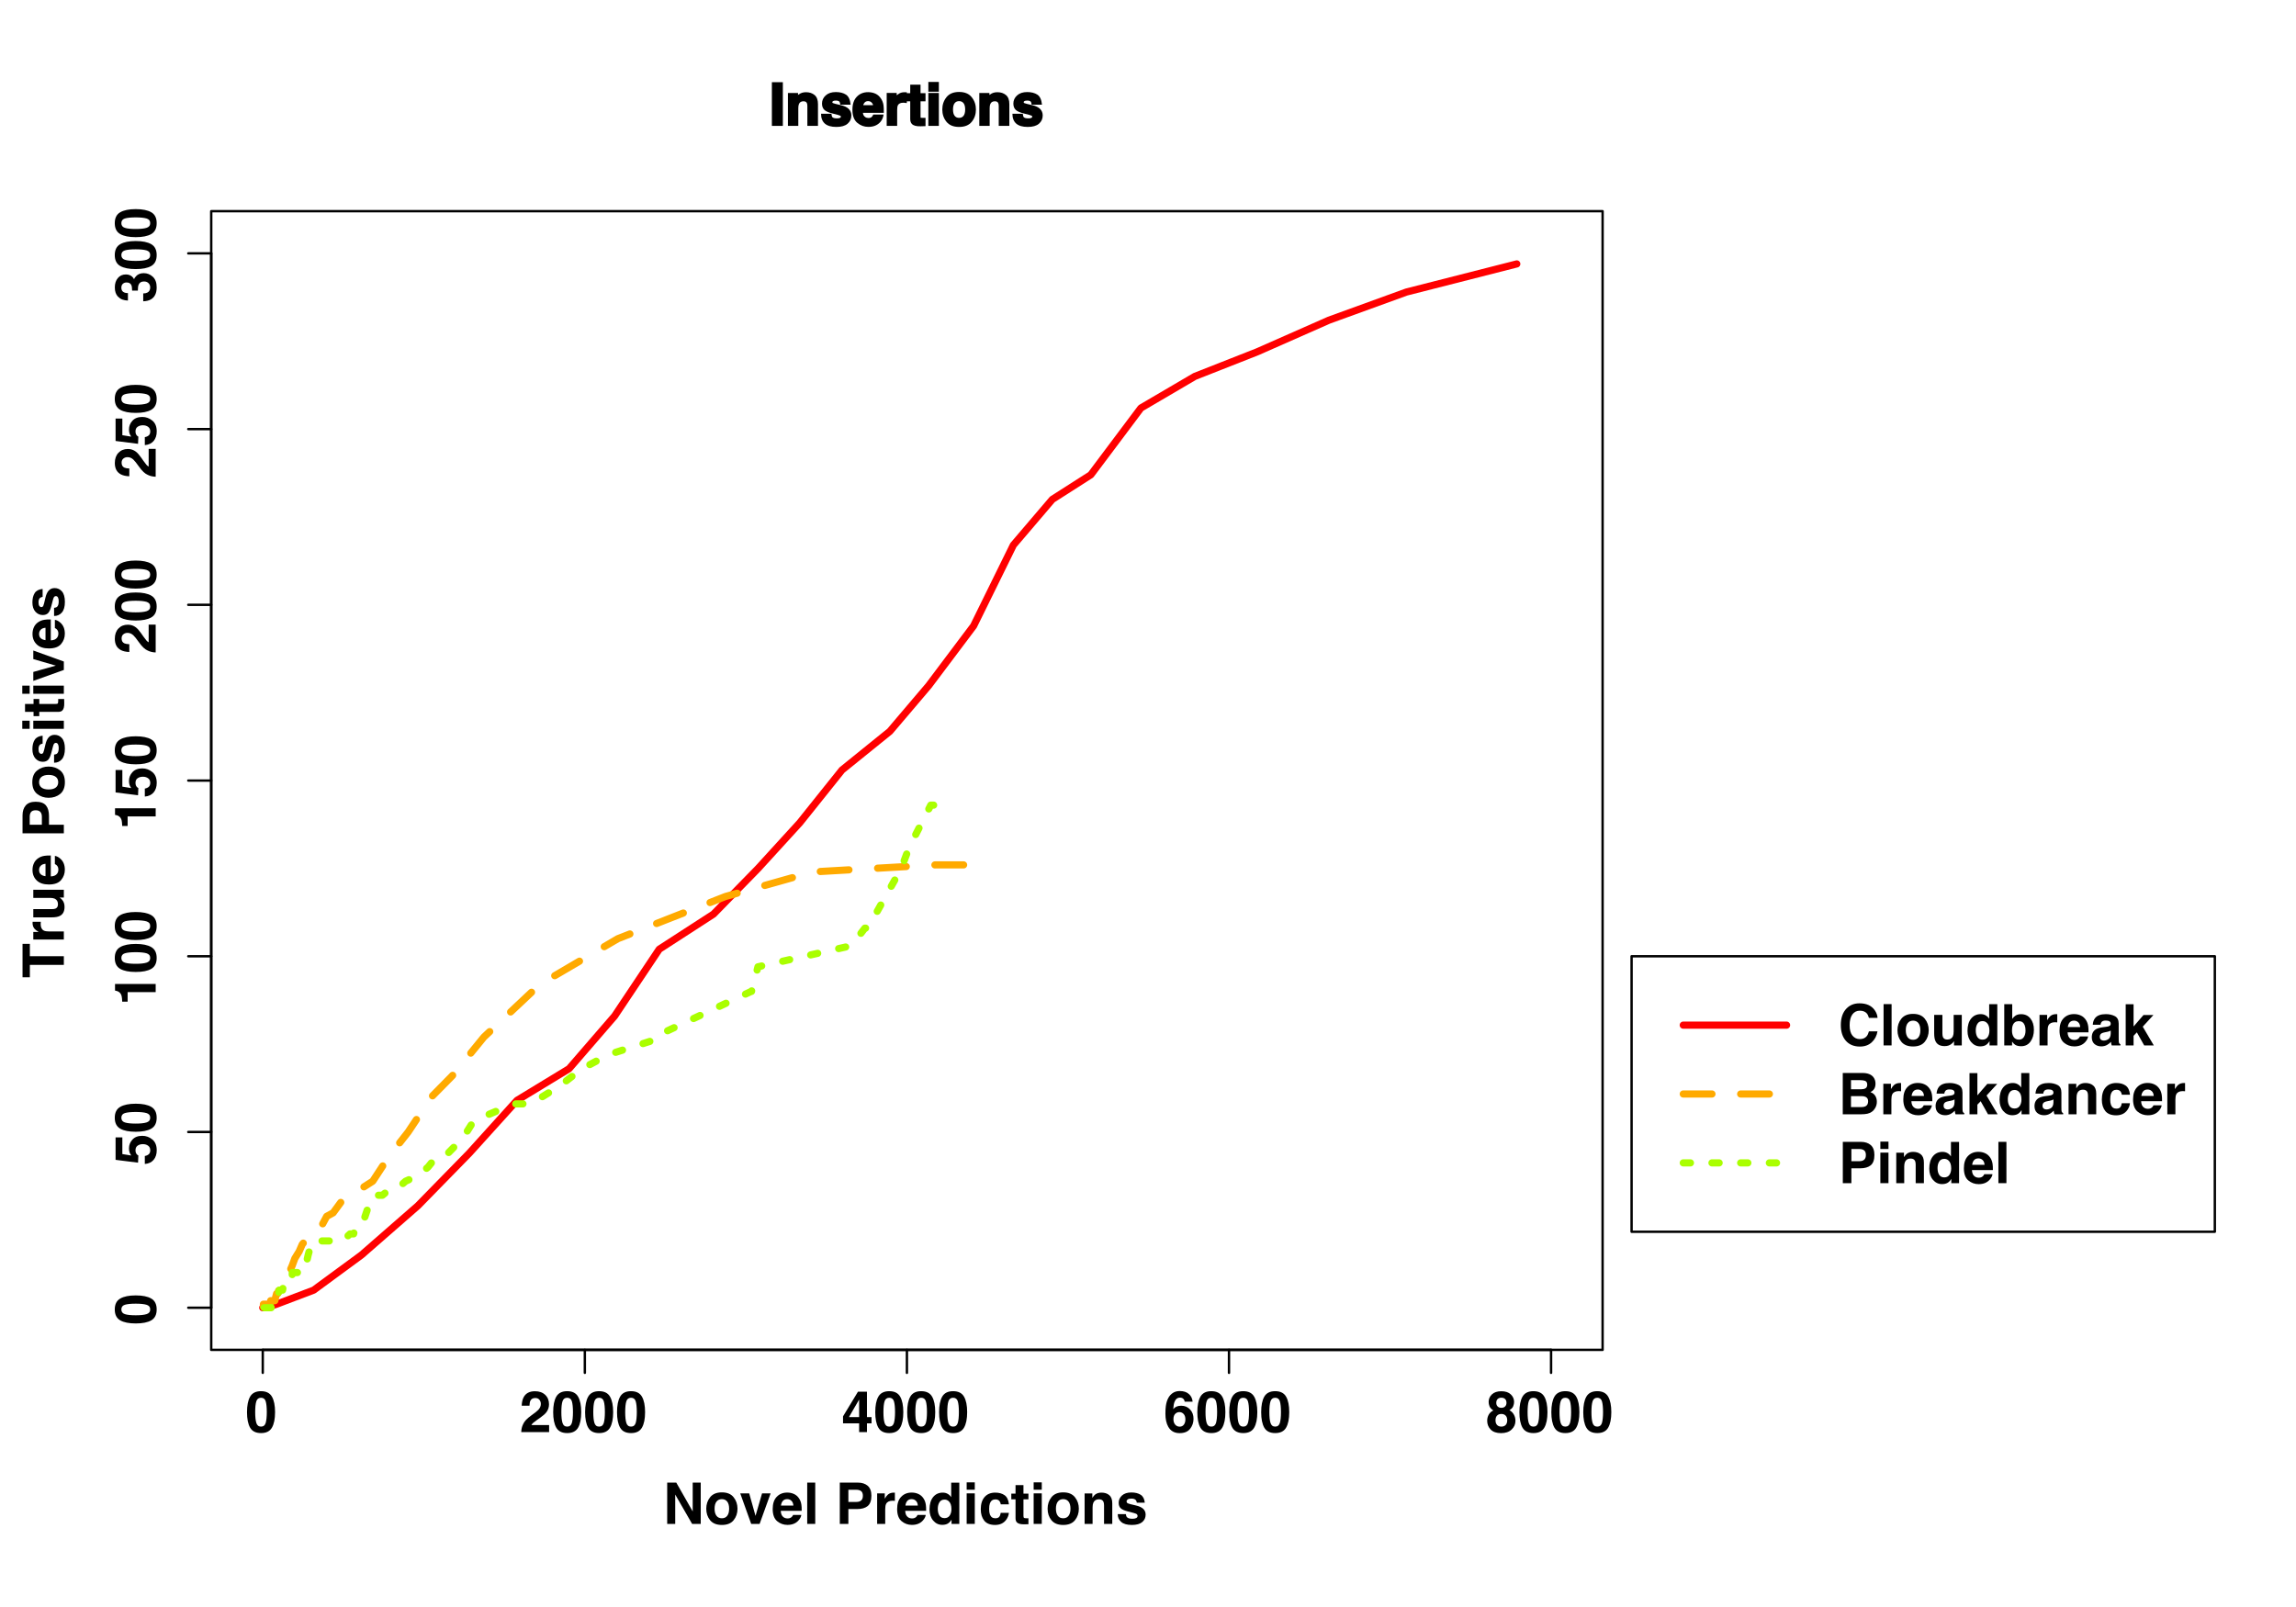 <?xml version="1.0" encoding="UTF-8"?>
<svg xmlns="http://www.w3.org/2000/svg" xmlns:xlink="http://www.w3.org/1999/xlink" width="720pt" height="504pt" viewBox="0 0 720 504" version="1.1">
<defs>
<g>
<symbol overflow="visible" id="glyph0-0">
<path style="stroke:none;" d="M 1.359 0 L 1.359 -12.953 L 11.781 -12.953 L 11.781 0 Z M 10.172 -1.625 L 10.172 -11.344 L 2.969 -11.344 L 2.969 -1.625 Z "/>
</symbol>
<symbol overflow="visible" id="glyph0-1">
<path style="stroke:none;" d="M 3.125 -6.25 C 3.125 -4.781 3.242 -3.656 3.484 -2.875 C 3.723 -2.102 4.211 -1.719 4.953 -1.719 C 5.703 -1.719 6.191 -2.102 6.422 -2.875 C 6.648 -3.656 6.766 -4.781 6.766 -6.25 C 6.766 -7.781 6.648 -8.914 6.422 -9.656 C 6.191 -10.395 5.703 -10.766 4.953 -10.766 C 4.211 -10.766 3.723 -10.395 3.484 -9.656 C 3.242 -8.914 3.125 -7.781 3.125 -6.25 Z M 4.953 -12.828 C 6.578 -12.828 7.719 -12.254 8.375 -11.109 C 9.031 -9.973 9.359 -8.352 9.359 -6.25 C 9.359 -4.145 9.031 -2.523 8.375 -1.391 C 7.719 -0.254 6.578 0.312 4.953 0.312 C 3.328 0.312 2.188 -0.254 1.531 -1.391 C 0.883 -2.523 0.562 -4.145 0.562 -6.25 C 0.562 -8.352 0.883 -9.973 1.531 -11.109 C 2.188 -12.254 3.328 -12.828 4.953 -12.828 Z "/>
</symbol>
<symbol overflow="visible" id="glyph0-2">
<path style="stroke:none;" d="M 0.562 0 C 0.582 -0.914 0.781 -1.75 1.156 -2.5 C 1.508 -3.352 2.352 -4.254 3.688 -5.203 C 4.844 -6.023 5.586 -6.617 5.922 -6.984 C 6.441 -7.535 6.703 -8.145 6.703 -8.812 C 6.703 -9.344 6.551 -9.785 6.25 -10.141 C 5.957 -10.504 5.531 -10.688 4.969 -10.688 C 4.207 -10.688 3.691 -10.398 3.422 -9.828 C 3.266 -9.504 3.172 -8.984 3.141 -8.266 L 0.703 -8.266 C 0.742 -9.348 0.941 -10.227 1.297 -10.906 C 1.961 -12.176 3.148 -12.812 4.859 -12.812 C 6.203 -12.812 7.27 -12.438 8.062 -11.688 C 8.863 -10.938 9.266 -9.945 9.266 -8.719 C 9.266 -7.77 8.984 -6.93 8.422 -6.203 C 8.047 -5.711 7.438 -5.172 6.594 -4.578 L 5.594 -3.875 C 4.969 -3.426 4.539 -3.102 4.312 -2.906 C 4.082 -2.707 3.891 -2.473 3.734 -2.203 L 9.297 -2.203 L 9.297 0 Z "/>
</symbol>
<symbol overflow="visible" id="glyph0-3">
<path style="stroke:none;" d="M 9.406 -2.75 L 7.969 -2.75 L 7.969 0 L 5.516 0 L 5.516 -2.75 L 0.469 -2.75 L 0.469 -4.938 L 5.156 -12.672 L 7.969 -12.672 L 7.969 -4.703 L 9.406 -4.703 Z M 5.516 -4.703 L 5.516 -10.203 L 2.328 -4.703 Z "/>
</symbol>
<symbol overflow="visible" id="glyph0-4">
<path style="stroke:none;" d="M 3.078 -4.031 C 3.078 -3.344 3.258 -2.781 3.625 -2.344 C 4 -1.914 4.469 -1.703 5.031 -1.703 C 5.594 -1.703 6.031 -1.91 6.344 -2.328 C 6.664 -2.754 6.828 -3.301 6.828 -3.969 C 6.828 -4.707 6.645 -5.273 6.281 -5.672 C 5.914 -6.066 5.473 -6.266 4.953 -6.266 C 4.523 -6.266 4.145 -6.133 3.812 -5.875 C 3.32 -5.5 3.078 -4.883 3.078 -4.031 Z M 6.594 -9.531 C 6.594 -9.738 6.516 -9.969 6.359 -10.219 C 6.086 -10.613 5.68 -10.812 5.141 -10.812 C 4.328 -10.812 3.75 -10.352 3.406 -9.438 C 3.219 -8.938 3.086 -8.191 3.016 -7.203 C 3.328 -7.578 3.688 -7.848 4.094 -8.016 C 4.508 -8.18 4.977 -8.266 5.5 -8.266 C 6.633 -8.266 7.562 -7.879 8.281 -7.109 C 9.008 -6.348 9.375 -5.367 9.375 -4.172 C 9.375 -2.984 9.02 -1.938 8.312 -1.031 C 7.602 -0.125 6.5 0.328 5 0.328 C 3.395 0.328 2.211 -0.336 1.453 -1.672 C 0.859 -2.723 0.562 -4.078 0.562 -5.734 C 0.562 -6.711 0.602 -7.504 0.688 -8.109 C 0.832 -9.191 1.113 -10.094 1.531 -10.812 C 1.895 -11.438 2.367 -11.938 2.953 -12.312 C 3.547 -12.688 4.254 -12.875 5.078 -12.875 C 6.266 -12.875 7.207 -12.566 7.906 -11.953 C 8.613 -11.348 9.008 -10.539 9.094 -9.531 Z "/>
</symbol>
<symbol overflow="visible" id="glyph0-5">
<path style="stroke:none;" d="M 3.078 -3.703 C 3.078 -3.078 3.238 -2.586 3.562 -2.234 C 3.883 -1.891 4.332 -1.719 4.906 -1.719 C 5.488 -1.719 5.941 -1.891 6.266 -2.234 C 6.586 -2.586 6.75 -3.078 6.75 -3.703 C 6.75 -4.348 6.582 -4.836 6.25 -5.172 C 5.914 -5.516 5.469 -5.688 4.906 -5.688 C 4.344 -5.688 3.895 -5.516 3.562 -5.172 C 3.238 -4.836 3.078 -4.348 3.078 -3.703 Z M 0.469 -3.531 C 0.469 -4.25 0.629 -4.895 0.953 -5.469 C 1.285 -6.051 1.766 -6.488 2.391 -6.781 C 1.773 -7.195 1.375 -7.641 1.188 -8.109 C 1.008 -8.586 0.922 -9.035 0.922 -9.453 C 0.922 -10.379 1.266 -11.172 1.953 -11.828 C 2.648 -12.484 3.633 -12.812 4.906 -12.812 C 6.188 -12.812 7.172 -12.484 7.859 -11.828 C 8.555 -11.172 8.906 -10.379 8.906 -9.453 C 8.906 -9.035 8.812 -8.586 8.625 -8.109 C 8.445 -7.641 8.051 -7.227 7.438 -6.875 C 8.062 -6.52 8.531 -6.051 8.844 -5.469 C 9.164 -4.895 9.328 -4.25 9.328 -3.531 C 9.328 -2.457 8.926 -1.547 8.125 -0.797 C 7.332 -0.047 6.227 0.328 4.812 0.328 C 3.383 0.328 2.301 -0.047 1.562 -0.797 C 0.832 -1.547 0.469 -2.457 0.469 -3.531 Z M 3.312 -9.172 C 3.312 -8.711 3.453 -8.336 3.734 -8.047 C 4.016 -7.754 4.406 -7.609 4.906 -7.609 C 5.414 -7.609 5.812 -7.754 6.094 -8.047 C 6.375 -8.336 6.516 -8.711 6.516 -9.172 C 6.516 -9.68 6.375 -10.078 6.094 -10.359 C 5.812 -10.641 5.414 -10.781 4.906 -10.781 C 4.406 -10.781 4.016 -10.641 3.734 -10.359 C 3.453 -10.078 3.312 -9.68 3.312 -9.172 Z "/>
</symbol>
<symbol overflow="visible" id="glyph0-6">
<path style="stroke:none;" d="M 1.328 -12.953 L 4.172 -12.953 L 9.328 -3.906 L 9.328 -12.953 L 11.844 -12.953 L 11.844 0 L 9.141 0 L 3.844 -9.203 L 3.844 0 L 1.328 0 Z M 6.688 -12.984 Z "/>
</symbol>
<symbol overflow="visible" id="glyph0-7">
<path style="stroke:none;" d="M 5.469 -1.766 C 6.195 -1.766 6.758 -2.023 7.156 -2.547 C 7.551 -3.066 7.75 -3.805 7.75 -4.766 C 7.75 -5.734 7.551 -6.473 7.156 -6.984 C 6.758 -7.504 6.195 -7.766 5.469 -7.766 C 4.738 -7.766 4.176 -7.504 3.781 -6.984 C 3.383 -6.473 3.188 -5.734 3.188 -4.766 C 3.188 -3.805 3.383 -3.066 3.781 -2.547 C 4.176 -2.023 4.738 -1.766 5.469 -1.766 Z M 10.375 -4.766 C 10.375 -3.359 9.969 -2.156 9.156 -1.156 C 8.352 -0.164 7.125 0.328 5.469 0.328 C 3.82 0.328 2.594 -0.164 1.781 -1.156 C 0.977 -2.156 0.578 -3.359 0.578 -4.766 C 0.578 -6.148 0.977 -7.348 1.781 -8.359 C 2.594 -9.379 3.82 -9.891 5.469 -9.891 C 7.125 -9.891 8.352 -9.379 9.156 -8.359 C 9.969 -7.348 10.375 -6.148 10.375 -4.766 Z M 5.469 -9.828 Z "/>
</symbol>
<symbol overflow="visible" id="glyph0-8">
<path style="stroke:none;" d="M 7.078 -9.578 L 9.766 -9.578 L 6.312 0 L 3.672 0 L 0.234 -9.578 L 3.047 -9.578 L 5.031 -2.516 Z "/>
</symbol>
<symbol overflow="visible" id="glyph0-9">
<path style="stroke:none;" d="M 4.953 -7.766 C 4.367 -7.766 3.914 -7.582 3.594 -7.219 C 3.281 -6.863 3.082 -6.375 3 -5.75 L 6.891 -5.75 C 6.848 -6.406 6.645 -6.906 6.281 -7.25 C 5.926 -7.594 5.484 -7.766 4.953 -7.766 Z M 4.953 -9.828 C 5.742 -9.828 6.457 -9.676 7.094 -9.375 C 7.738 -9.082 8.27 -8.613 8.688 -7.969 C 9.062 -7.406 9.301 -6.75 9.406 -6 C 9.477 -5.551 9.508 -4.914 9.5 -4.094 L 2.938 -4.094 C 2.969 -3.133 3.27 -2.461 3.844 -2.078 C 4.188 -1.836 4.602 -1.719 5.094 -1.719 C 5.602 -1.719 6.02 -1.863 6.344 -2.156 C 6.52 -2.312 6.676 -2.531 6.812 -2.812 L 9.375 -2.812 C 9.301 -2.238 9.004 -1.66 8.484 -1.078 C 7.66 -0.148 6.508 0.312 5.031 0.312 C 3.812 0.312 2.734 -0.078 1.797 -0.859 C 0.867 -1.648 0.406 -2.926 0.406 -4.688 C 0.406 -6.352 0.828 -7.625 1.672 -8.5 C 2.516 -9.383 3.609 -9.828 4.953 -9.828 Z M 5.125 -9.828 Z "/>
</symbol>
<symbol overflow="visible" id="glyph0-10">
<path style="stroke:none;" d="M 3.734 0 L 1.219 0 L 1.219 -12.953 L 3.734 -12.953 Z "/>
</symbol>
<symbol overflow="visible" id="glyph0-11">
<path style="stroke:none;" d=""/>
</symbol>
<symbol overflow="visible" id="glyph0-12">
<path style="stroke:none;" d="M 8.672 -8.828 C 8.672 -9.504 8.492 -9.984 8.141 -10.266 C 7.785 -10.555 7.285 -10.703 6.641 -10.703 L 4.125 -10.703 L 4.125 -6.891 L 6.641 -6.891 C 7.285 -6.891 7.785 -7.047 8.141 -7.359 C 8.492 -7.672 8.672 -8.16 8.672 -8.828 Z M 11.344 -8.844 C 11.344 -7.32 10.957 -6.242 10.188 -5.609 C 9.414 -4.973 8.312 -4.656 6.875 -4.656 L 4.125 -4.656 L 4.125 0 L 1.438 0 L 1.438 -12.953 L 7.078 -12.953 C 8.379 -12.953 9.414 -12.617 10.188 -11.953 C 10.957 -11.285 11.344 -10.25 11.344 -8.844 Z "/>
</symbol>
<symbol overflow="visible" id="glyph0-13">
<path style="stroke:none;" d="M 6.375 -9.812 C 6.414 -9.812 6.453 -9.805 6.484 -9.797 C 6.523 -9.797 6.598 -9.797 6.703 -9.797 L 6.703 -7.219 C 6.547 -7.238 6.406 -7.25 6.281 -7.25 C 6.156 -7.258 6.055 -7.266 5.984 -7.266 C 4.973 -7.266 4.297 -6.938 3.953 -6.281 C 3.766 -5.914 3.672 -5.348 3.672 -4.578 L 3.672 0 L 1.141 0 L 1.141 -9.578 L 3.531 -9.578 L 3.531 -7.906 C 3.914 -8.551 4.254 -8.988 4.547 -9.219 C 5.016 -9.613 5.625 -9.812 6.375 -9.812 Z "/>
</symbol>
<symbol overflow="visible" id="glyph0-14">
<path style="stroke:none;" d="M 4.703 -9.812 C 5.285 -9.812 5.801 -9.68 6.25 -9.422 C 6.695 -9.172 7.062 -8.82 7.344 -8.375 L 7.344 -12.938 L 9.891 -12.938 L 9.891 0 L 7.453 0 L 7.453 -1.328 C 7.098 -0.754 6.691 -0.336 6.234 -0.078 C 5.773 0.172 5.207 0.297 4.531 0.297 C 3.406 0.297 2.457 -0.156 1.688 -1.062 C 0.926 -1.969 0.547 -3.129 0.547 -4.547 C 0.547 -6.18 0.922 -7.469 1.672 -8.406 C 2.43 -9.344 3.441 -9.812 4.703 -9.812 Z M 5.25 -1.812 C 5.957 -1.812 6.492 -2.07 6.859 -2.594 C 7.234 -3.125 7.422 -3.812 7.422 -4.656 C 7.422 -5.82 7.125 -6.656 6.531 -7.156 C 6.164 -7.469 5.742 -7.625 5.266 -7.625 C 4.535 -7.625 4 -7.344 3.656 -6.781 C 3.312 -6.227 3.141 -5.547 3.141 -4.734 C 3.141 -3.848 3.312 -3.141 3.656 -2.609 C 4.008 -2.078 4.539 -1.812 5.25 -1.812 Z "/>
</symbol>
<symbol overflow="visible" id="glyph0-15">
<path style="stroke:none;" d="M 3.75 -10.719 L 1.203 -10.719 L 1.203 -13.031 L 3.75 -13.031 Z M 1.203 -9.578 L 3.75 -9.578 L 3.75 0 L 1.203 0 Z "/>
</symbol>
<symbol overflow="visible" id="glyph0-16">
<path style="stroke:none;" d="M 6.891 -6.141 C 6.848 -6.504 6.727 -6.828 6.531 -7.109 C 6.25 -7.492 5.812 -7.688 5.219 -7.688 C 4.375 -7.688 3.797 -7.27 3.484 -6.438 C 3.328 -5.988 3.25 -5.395 3.25 -4.656 C 3.25 -3.957 3.328 -3.395 3.484 -2.969 C 3.785 -2.164 4.348 -1.766 5.172 -1.766 C 5.766 -1.766 6.18 -1.922 6.422 -2.234 C 6.672 -2.555 6.82 -2.969 6.875 -3.469 L 9.438 -3.469 C 9.375 -2.707 9.098 -1.988 8.609 -1.312 C 7.816 -0.219 6.648 0.328 5.109 0.328 C 3.566 0.328 2.43 -0.125 1.703 -1.031 C 0.984 -1.945 0.625 -3.133 0.625 -4.594 C 0.625 -6.238 1.023 -7.52 1.828 -8.438 C 2.629 -9.352 3.738 -9.812 5.156 -9.812 C 6.352 -9.812 7.332 -9.539 8.094 -9 C 8.863 -8.457 9.316 -7.504 9.453 -6.141 Z M 5.188 -9.828 Z "/>
</symbol>
<symbol overflow="visible" id="glyph0-17">
<path style="stroke:none;" d="M 0.188 -7.703 L 0.188 -9.5 L 1.516 -9.5 L 1.516 -12.172 L 4 -12.172 L 4 -9.5 L 5.562 -9.5 L 5.562 -7.703 L 4 -7.703 L 4 -2.641 C 4 -2.254 4.047 -2.008 4.141 -1.906 C 4.242 -1.812 4.551 -1.766 5.062 -1.766 C 5.133 -1.766 5.211 -1.766 5.297 -1.766 C 5.391 -1.773 5.477 -1.781 5.562 -1.781 L 5.562 0.094 L 4.375 0.125 C 3.188 0.164 2.375 -0.035 1.938 -0.484 C 1.656 -0.773 1.516 -1.219 1.516 -1.812 L 1.516 -7.703 Z "/>
</symbol>
<symbol overflow="visible" id="glyph0-18">
<path style="stroke:none;" d="M 6.484 -9.812 C 7.473 -9.812 8.281 -9.551 8.906 -9.031 C 9.539 -8.508 9.859 -7.648 9.859 -6.453 L 9.859 0 L 7.281 0 L 7.281 -5.828 C 7.281 -6.328 7.211 -6.711 7.078 -6.984 C 6.836 -7.473 6.367 -7.719 5.672 -7.719 C 4.828 -7.719 4.242 -7.359 3.922 -6.641 C 3.766 -6.266 3.688 -5.781 3.688 -5.188 L 3.688 0 L 1.188 0 L 1.188 -9.562 L 3.609 -9.562 L 3.609 -8.172 C 3.93 -8.66 4.234 -9.016 4.516 -9.234 C 5.035 -9.617 5.691 -9.812 6.484 -9.812 Z M 5.562 -9.828 Z "/>
</symbol>
<symbol overflow="visible" id="glyph0-19">
<path style="stroke:none;" d="M 3.125 -3.062 C 3.176 -2.613 3.289 -2.297 3.469 -2.109 C 3.77 -1.773 4.344 -1.609 5.188 -1.609 C 5.676 -1.609 6.066 -1.68 6.359 -1.828 C 6.648 -1.973 6.797 -2.191 6.797 -2.484 C 6.797 -2.766 6.676 -2.977 6.438 -3.125 C 6.207 -3.27 5.336 -3.523 3.828 -3.891 C 2.742 -4.16 1.977 -4.492 1.531 -4.891 C 1.094 -5.297 0.875 -5.875 0.875 -6.625 C 0.875 -7.508 1.219 -8.27 1.906 -8.906 C 2.602 -9.539 3.582 -9.859 4.844 -9.859 C 6.039 -9.859 7.016 -9.617 7.766 -9.141 C 8.516 -8.66 8.945 -7.832 9.062 -6.656 L 6.562 -6.656 C 6.52 -6.977 6.426 -7.234 6.281 -7.422 C 6.008 -7.766 5.539 -7.938 4.875 -7.938 C 4.332 -7.938 3.941 -7.848 3.703 -7.672 C 3.473 -7.504 3.359 -7.305 3.359 -7.078 C 3.359 -6.797 3.484 -6.586 3.734 -6.453 C 3.984 -6.328 4.852 -6.098 6.344 -5.766 C 7.344 -5.535 8.094 -5.18 8.594 -4.703 C 9.082 -4.223 9.328 -3.625 9.328 -2.906 C 9.328 -1.957 8.973 -1.18 8.266 -0.578 C 7.555 0.023 6.469 0.328 5 0.328 C 3.488 0.328 2.375 0.008 1.656 -0.625 C 0.938 -1.258 0.578 -2.07 0.578 -3.062 Z M 5.031 -9.828 Z "/>
</symbol>
<symbol overflow="visible" id="glyph0-20">
<path style="stroke:none;" d="M 0.812 -6.375 C 0.812 -8.633 1.414 -10.379 2.625 -11.609 C 3.676 -12.672 5.02 -13.203 6.656 -13.203 C 8.832 -13.203 10.426 -12.488 11.438 -11.062 C 11.988 -10.258 12.285 -9.453 12.328 -8.641 L 9.625 -8.641 C 9.445 -9.266 9.223 -9.734 8.953 -10.047 C 8.453 -10.609 7.723 -10.891 6.766 -10.891 C 5.773 -10.891 4.992 -10.492 4.422 -9.703 C 3.859 -8.91 3.578 -7.785 3.578 -6.328 C 3.578 -4.879 3.875 -3.789 4.469 -3.062 C 5.07 -2.344 5.836 -1.984 6.766 -1.984 C 7.711 -1.984 8.438 -2.289 8.938 -2.906 C 9.219 -3.238 9.445 -3.738 9.625 -4.406 L 12.312 -4.406 C 12.07 -3 11.469 -1.852 10.5 -0.969 C 9.539 -0.082 8.305 0.359 6.797 0.359 C 4.941 0.359 3.477 -0.238 2.406 -1.438 C 1.344 -2.633 0.812 -4.281 0.812 -6.375 Z M 6.578 -13.344 Z "/>
</symbol>
<symbol overflow="visible" id="glyph0-21">
<path style="stroke:none;" d="M 3.672 -9.578 L 3.672 -3.812 C 3.672 -3.258 3.734 -2.848 3.859 -2.578 C 4.086 -2.086 4.535 -1.844 5.203 -1.844 C 6.055 -1.844 6.645 -2.191 6.969 -2.891 C 7.125 -3.266 7.203 -3.758 7.203 -4.375 L 7.203 -9.578 L 9.75 -9.578 L 9.75 0 L 7.312 0 L 7.312 -1.359 C 7.289 -1.328 7.234 -1.238 7.141 -1.094 C 7.047 -0.945 6.93 -0.816 6.797 -0.703 C 6.41 -0.348 6.031 -0.109 5.656 0.016 C 5.289 0.148 4.863 0.219 4.375 0.219 C 2.957 0.219 2.004 -0.289 1.516 -1.312 C 1.234 -1.875 1.094 -2.707 1.094 -3.812 L 1.094 -9.578 Z M 5.422 -9.828 Z "/>
</symbol>
<symbol overflow="visible" id="glyph0-22">
<path style="stroke:none;" d="M 6.344 -9.797 C 7.602 -9.797 8.586 -9.336 9.297 -8.422 C 10.016 -7.516 10.375 -6.344 10.375 -4.906 C 10.375 -3.426 10.02 -2.195 9.312 -1.219 C 8.613 -0.238 7.633 0.25 6.375 0.25 C 5.582 0.25 4.945 0.094 4.469 -0.219 C 4.176 -0.406 3.863 -0.734 3.531 -1.203 L 3.531 0 L 1.078 0 L 1.078 -12.938 L 3.578 -12.938 L 3.578 -8.328 C 3.891 -8.773 4.238 -9.117 4.625 -9.359 C 5.07 -9.648 5.645 -9.797 6.344 -9.797 Z M 5.703 -1.812 C 6.348 -1.812 6.848 -2.07 7.203 -2.594 C 7.566 -3.113 7.75 -3.801 7.75 -4.656 C 7.75 -5.332 7.66 -5.895 7.484 -6.344 C 7.148 -7.188 6.535 -7.609 5.641 -7.609 C 4.723 -7.609 4.098 -7.191 3.766 -6.359 C 3.586 -5.922 3.5 -5.352 3.5 -4.656 C 3.5 -3.832 3.68 -3.148 4.047 -2.609 C 4.41 -2.078 4.961 -1.812 5.703 -1.812 Z "/>
</symbol>
<symbol overflow="visible" id="glyph0-23">
<path style="stroke:none;" d="M 6.453 -4.656 C 6.297 -4.562 6.133 -4.484 5.969 -4.422 C 5.812 -4.359 5.594 -4.301 5.312 -4.25 L 4.75 -4.141 C 4.219 -4.047 3.836 -3.93 3.609 -3.797 C 3.223 -3.566 3.031 -3.211 3.031 -2.734 C 3.031 -2.305 3.148 -1.992 3.391 -1.797 C 3.629 -1.609 3.914 -1.516 4.25 -1.516 C 4.789 -1.516 5.285 -1.672 5.734 -1.984 C 6.191 -2.305 6.43 -2.891 6.453 -3.734 Z M 4.938 -5.828 C 5.395 -5.891 5.723 -5.961 5.922 -6.047 C 6.273 -6.203 6.453 -6.441 6.453 -6.766 C 6.453 -7.148 6.316 -7.414 6.047 -7.562 C 5.773 -7.719 5.379 -7.797 4.859 -7.797 C 4.266 -7.797 3.844 -7.648 3.594 -7.359 C 3.414 -7.141 3.301 -6.848 3.25 -6.484 L 0.828 -6.484 C 0.879 -7.316 1.113 -8.004 1.531 -8.547 C 2.188 -9.391 3.32 -9.812 4.938 -9.812 C 5.988 -9.812 6.922 -9.602 7.734 -9.188 C 8.547 -8.77 8.953 -7.984 8.953 -6.828 L 8.953 -2.438 C 8.953 -2.133 8.957 -1.766 8.969 -1.328 C 8.988 -0.992 9.039 -0.77 9.125 -0.656 C 9.207 -0.539 9.332 -0.445 9.5 -0.375 L 9.5 0 L 6.766 0 C 6.691 -0.195 6.641 -0.379 6.609 -0.547 C 6.578 -0.711 6.555 -0.906 6.547 -1.125 C 6.191 -0.75 5.789 -0.43 5.344 -0.172 C 4.801 0.141 4.191 0.297 3.516 0.297 C 2.648 0.297 1.93 0.051 1.359 -0.438 C 0.797 -0.938 0.516 -1.641 0.516 -2.547 C 0.516 -3.723 0.969 -4.578 1.875 -5.109 C 2.375 -5.391 3.109 -5.594 4.078 -5.719 Z M 5.062 -9.828 Z "/>
</symbol>
<symbol overflow="visible" id="glyph0-24">
<path style="stroke:none;" d="M 1.141 -12.906 L 3.609 -12.906 L 3.609 -5.938 L 6.719 -9.531 L 9.828 -9.531 L 6.484 -5.875 L 9.953 0 L 6.938 0 L 4.641 -4.094 L 3.609 -3.016 L 3.609 0 L 1.141 0 Z "/>
</symbol>
<symbol overflow="visible" id="glyph0-25">
<path style="stroke:none;" d="M 4 -10.703 L 4 -7.844 L 7.188 -7.844 C 7.75 -7.844 8.207 -7.945 8.562 -8.156 C 8.914 -8.375 9.094 -8.758 9.094 -9.312 C 9.094 -9.914 8.859 -10.312 8.391 -10.5 C 7.984 -10.633 7.469 -10.703 6.844 -10.703 Z M 4 -5.703 L 4 -2.25 L 7.188 -2.25 C 7.75 -2.25 8.191 -2.328 8.516 -2.484 C 9.086 -2.766 9.375 -3.301 9.375 -4.094 C 9.375 -4.77 9.094 -5.234 8.531 -5.484 C 8.219 -5.629 7.781 -5.703 7.219 -5.703 Z M 7.703 -12.953 C 9.297 -12.93 10.422 -12.473 11.078 -11.578 C 11.484 -11.023 11.688 -10.363 11.688 -9.594 C 11.688 -8.801 11.484 -8.164 11.078 -7.688 C 10.859 -7.414 10.531 -7.172 10.094 -6.953 C 10.758 -6.711 11.258 -6.332 11.594 -5.812 C 11.938 -5.289 12.109 -4.656 12.109 -3.906 C 12.109 -3.145 11.91 -2.457 11.516 -1.844 C 11.273 -1.438 10.969 -1.098 10.594 -0.828 C 10.176 -0.516 9.688 -0.297 9.125 -0.172 C 8.562 -0.055 7.945 0 7.281 0 L 1.422 0 L 1.422 -12.953 Z "/>
</symbol>
<symbol overflow="visible" id="glyph1-0">
<path style="stroke:none;" d="M 0 -1.359 L -12.953 -1.359 L -12.953 -11.781 L 0 -11.781 Z M -1.625 -10.172 L -11.344 -10.172 L -11.344 -2.969 L -1.625 -2.969 Z "/>
</symbol>
<symbol overflow="visible" id="glyph1-1">
<path style="stroke:none;" d="M -6.25 -3.125 C -4.781 -3.125 -3.656 -3.242 -2.875 -3.484 C -2.102 -3.723 -1.719 -4.211 -1.719 -4.953 C -1.719 -5.703 -2.102 -6.191 -2.875 -6.422 C -3.656 -6.648 -4.781 -6.766 -6.25 -6.766 C -7.781 -6.766 -8.914 -6.648 -9.656 -6.422 C -10.395 -6.191 -10.766 -5.703 -10.766 -4.953 C -10.766 -4.211 -10.395 -3.723 -9.656 -3.484 C -8.914 -3.242 -7.781 -3.125 -6.25 -3.125 Z M -12.828 -4.953 C -12.828 -6.578 -12.254 -7.719 -11.109 -8.375 C -9.973 -9.031 -8.352 -9.359 -6.25 -9.359 C -4.145 -9.359 -2.523 -9.031 -1.391 -8.375 C -0.254 -7.719 0.312 -6.578 0.312 -4.953 C 0.312 -3.328 -0.254 -2.188 -1.391 -1.531 C -2.523 -0.883 -4.145 -0.562 -6.25 -0.562 C -8.352 -0.562 -9.973 -0.883 -11.109 -1.531 C -12.254 -2.188 -12.828 -3.328 -12.828 -4.953 Z "/>
</symbol>
<symbol overflow="visible" id="glyph1-2">
<path style="stroke:none;" d="M -3.406 -2.969 C -2.863 -3.07 -2.441 -3.266 -2.141 -3.547 C -1.848 -3.828 -1.703 -4.234 -1.703 -4.766 C -1.703 -5.391 -1.922 -5.863 -2.359 -6.188 C -2.797 -6.52 -3.348 -6.688 -4.016 -6.688 C -4.66 -6.688 -5.207 -6.531 -5.656 -6.219 C -6.102 -5.914 -6.328 -5.441 -6.328 -4.797 C -6.328 -4.492 -6.289 -4.234 -6.219 -4.016 C -6.07 -3.617 -5.812 -3.32 -5.438 -3.125 L -5.531 -0.875 L -12.578 -1.766 L -12.578 -8.797 L -10.453 -8.797 L -10.453 -3.578 L -7.672 -3.125 C -7.922 -3.508 -8.086 -3.812 -8.172 -4.031 C -8.305 -4.395 -8.375 -4.836 -8.375 -5.359 C -8.375 -6.41 -8.016 -7.328 -7.297 -8.109 C -6.586 -8.898 -5.555 -9.297 -4.203 -9.297 C -3.023 -9.297 -1.973 -8.914 -1.047 -8.156 C -0.129 -7.395 0.328 -6.266 0.328 -4.766 C 0.328 -3.547 0.004 -2.547 -0.641 -1.766 C -1.297 -0.992 -2.219 -0.562 -3.406 -0.469 Z "/>
</symbol>
<symbol overflow="visible" id="glyph1-3">
<path style="stroke:none;" d="M -8.797 -1.25 L -10.5 -1.25 C -10.531 -2.039 -10.582 -2.594 -10.656 -2.906 C -10.758 -3.414 -10.984 -3.828 -11.328 -4.141 C -11.547 -4.359 -11.848 -4.52 -12.234 -4.625 C -12.461 -4.695 -12.633 -4.734 -12.75 -4.734 L -12.75 -6.812 L 0 -6.812 L 0 -4.25 L -8.797 -4.25 Z "/>
</symbol>
<symbol overflow="visible" id="glyph1-4">
<path style="stroke:none;" d="M 0 -0.562 C -0.914 -0.582 -1.75 -0.781 -2.5 -1.156 C -3.352 -1.508 -4.254 -2.352 -5.203 -3.688 C -6.023 -4.844 -6.617 -5.586 -6.984 -5.922 C -7.535 -6.441 -8.145 -6.703 -8.812 -6.703 C -9.344 -6.703 -9.785 -6.551 -10.141 -6.25 C -10.504 -5.957 -10.688 -5.531 -10.688 -4.969 C -10.688 -4.207 -10.398 -3.691 -9.828 -3.422 C -9.504 -3.266 -8.984 -3.172 -8.266 -3.141 L -8.266 -0.703 C -9.348 -0.742 -10.227 -0.941 -10.906 -1.297 C -12.176 -1.961 -12.812 -3.148 -12.812 -4.859 C -12.812 -6.203 -12.438 -7.27 -11.688 -8.062 C -10.938 -8.863 -9.945 -9.266 -8.719 -9.266 C -7.77 -9.266 -6.93 -8.984 -6.203 -8.422 C -5.711 -8.047 -5.172 -7.438 -4.578 -6.594 L -3.875 -5.594 C -3.426 -4.969 -3.102 -4.539 -2.906 -4.312 C -2.707 -4.082 -2.473 -3.891 -2.203 -3.734 L -2.203 -9.297 L 0 -9.297 Z "/>
</symbol>
<symbol overflow="visible" id="glyph1-5">
<path style="stroke:none;" d="M -3.906 -2.938 C -3.395 -2.938 -2.973 -3.02 -2.641 -3.188 C -2.023 -3.488 -1.719 -4.039 -1.719 -4.844 C -1.719 -5.332 -1.883 -5.758 -2.219 -6.125 C -2.562 -6.5 -3.051 -6.688 -3.688 -6.688 C -4.52 -6.688 -5.078 -6.344 -5.359 -5.656 C -5.516 -5.27 -5.594 -4.66 -5.594 -3.828 L -7.391 -3.828 C -7.398 -4.641 -7.477 -5.207 -7.625 -5.531 C -7.875 -6.094 -8.375 -6.375 -9.125 -6.375 C -9.613 -6.375 -10.008 -6.227 -10.312 -5.938 C -10.613 -5.656 -10.766 -5.258 -10.766 -4.75 C -10.766 -4.156 -10.578 -3.719 -10.203 -3.438 C -9.828 -3.164 -9.328 -3.035 -8.703 -3.047 L -8.703 -0.703 C -9.336 -0.723 -9.938 -0.832 -10.5 -1.031 C -11 -1.238 -11.461 -1.562 -11.891 -2 C -12.18 -2.32 -12.406 -2.707 -12.562 -3.156 C -12.727 -3.613 -12.812 -4.172 -12.812 -4.828 C -12.812 -6.047 -12.492 -7.023 -11.859 -7.766 C -11.234 -8.516 -10.391 -8.891 -9.328 -8.891 C -8.578 -8.891 -7.941 -8.672 -7.422 -8.234 C -7.098 -7.953 -6.879 -7.656 -6.766 -7.344 C -6.766 -7.57 -6.566 -7.898 -6.172 -8.328 C -5.586 -8.973 -4.781 -9.297 -3.75 -9.297 C -2.676 -9.297 -1.727 -8.922 -0.906 -8.172 C -0.094 -7.422 0.312 -6.316 0.312 -4.859 C 0.312 -3.047 -0.273 -1.789 -1.453 -1.094 C -2.078 -0.719 -2.895 -0.508 -3.906 -0.469 Z "/>
</symbol>
<symbol overflow="visible" id="glyph1-6">
<path style="stroke:none;" d="M -12.953 -10.781 L -10.656 -10.781 L -10.656 -6.906 L 0 -6.906 L 0 -4.188 L -10.656 -4.188 L -10.656 -0.297 L -12.953 -0.297 Z "/>
</symbol>
<symbol overflow="visible" id="glyph1-7">
<path style="stroke:none;" d="M -9.812 -6.375 C -9.812 -6.414 -9.805 -6.453 -9.797 -6.484 C -9.797 -6.523 -9.797 -6.598 -9.797 -6.703 L -7.219 -6.703 C -7.238 -6.547 -7.25 -6.406 -7.25 -6.281 C -7.258 -6.156 -7.266 -6.055 -7.266 -5.984 C -7.266 -4.973 -6.938 -4.297 -6.281 -3.953 C -5.914 -3.766 -5.348 -3.672 -4.578 -3.672 L 0 -3.672 L 0 -1.141 L -9.578 -1.141 L -9.578 -3.531 L -7.906 -3.531 C -8.551 -3.914 -8.988 -4.254 -9.219 -4.547 C -9.613 -5.016 -9.812 -5.625 -9.812 -6.375 Z "/>
</symbol>
<symbol overflow="visible" id="glyph1-8">
<path style="stroke:none;" d="M -9.578 -3.672 L -3.812 -3.672 C -3.258 -3.672 -2.848 -3.734 -2.578 -3.859 C -2.086 -4.086 -1.844 -4.535 -1.844 -5.203 C -1.844 -6.055 -2.191 -6.645 -2.891 -6.969 C -3.266 -7.125 -3.758 -7.203 -4.375 -7.203 L -9.578 -7.203 L -9.578 -9.75 L 0 -9.75 L 0 -7.312 L -1.359 -7.312 C -1.328 -7.289 -1.238 -7.234 -1.094 -7.141 C -0.945 -7.047 -0.816 -6.93 -0.703 -6.797 C -0.348 -6.41 -0.109 -6.031 0.016 -5.656 C 0.148 -5.289 0.219 -4.863 0.219 -4.375 C 0.219 -2.957 -0.289 -2.004 -1.312 -1.516 C -1.875 -1.234 -2.707 -1.094 -3.812 -1.094 L -9.578 -1.094 Z M -9.828 -5.422 Z "/>
</symbol>
<symbol overflow="visible" id="glyph1-9">
<path style="stroke:none;" d="M -7.766 -4.953 C -7.766 -4.367 -7.582 -3.914 -7.219 -3.594 C -6.863 -3.281 -6.375 -3.082 -5.75 -3 L -5.75 -6.891 C -6.406 -6.848 -6.906 -6.645 -7.25 -6.281 C -7.594 -5.926 -7.766 -5.484 -7.766 -4.953 Z M -9.828 -4.953 C -9.828 -5.742 -9.676 -6.457 -9.375 -7.094 C -9.082 -7.738 -8.613 -8.27 -7.969 -8.688 C -7.406 -9.062 -6.75 -9.301 -6 -9.406 C -5.551 -9.477 -4.914 -9.508 -4.094 -9.5 L -4.094 -2.938 C -3.133 -2.969 -2.461 -3.27 -2.078 -3.844 C -1.836 -4.188 -1.719 -4.602 -1.719 -5.094 C -1.719 -5.602 -1.863 -6.02 -2.156 -6.344 C -2.312 -6.52 -2.531 -6.676 -2.812 -6.812 L -2.812 -9.375 C -2.238 -9.301 -1.66 -9.004 -1.078 -8.484 C -0.148 -7.66 0.312 -6.508 0.312 -5.031 C 0.312 -3.812 -0.078 -2.734 -0.859 -1.797 C -1.648 -0.867 -2.926 -0.406 -4.688 -0.406 C -6.352 -0.406 -7.625 -0.828 -8.5 -1.672 C -9.383 -2.516 -9.828 -3.609 -9.828 -4.953 Z M -9.828 -5.125 Z "/>
</symbol>
<symbol overflow="visible" id="glyph1-10">
<path style="stroke:none;" d=""/>
</symbol>
<symbol overflow="visible" id="glyph1-11">
<path style="stroke:none;" d="M -8.828 -8.672 C -9.504 -8.672 -9.984 -8.492 -10.266 -8.141 C -10.555 -7.785 -10.703 -7.285 -10.703 -6.641 L -10.703 -4.125 L -6.891 -4.125 L -6.891 -6.641 C -6.891 -7.285 -7.047 -7.785 -7.359 -8.141 C -7.672 -8.492 -8.16 -8.672 -8.828 -8.672 Z M -8.844 -11.344 C -7.32 -11.344 -6.242 -10.957 -5.609 -10.188 C -4.973 -9.414 -4.656 -8.312 -4.656 -6.875 L -4.656 -4.125 L 0 -4.125 L 0 -1.438 L -12.953 -1.438 L -12.953 -7.078 C -12.953 -8.379 -12.617 -9.414 -11.953 -10.188 C -11.285 -10.957 -10.25 -11.344 -8.844 -11.344 Z "/>
</symbol>
<symbol overflow="visible" id="glyph1-12">
<path style="stroke:none;" d="M -1.766 -5.469 C -1.766 -6.195 -2.023 -6.758 -2.547 -7.156 C -3.066 -7.551 -3.805 -7.75 -4.766 -7.75 C -5.734 -7.75 -6.473 -7.551 -6.984 -7.156 C -7.504 -6.758 -7.766 -6.195 -7.766 -5.469 C -7.766 -4.738 -7.504 -4.176 -6.984 -3.781 C -6.473 -3.383 -5.734 -3.188 -4.766 -3.188 C -3.805 -3.188 -3.066 -3.383 -2.547 -3.781 C -2.023 -4.176 -1.766 -4.738 -1.766 -5.469 Z M -4.766 -10.375 C -3.359 -10.375 -2.156 -9.969 -1.156 -9.156 C -0.164 -8.352 0.328 -7.125 0.328 -5.469 C 0.328 -3.82 -0.164 -2.594 -1.156 -1.781 C -2.156 -0.977 -3.359 -0.578 -4.766 -0.578 C -6.148 -0.578 -7.348 -0.977 -8.359 -1.781 C -9.379 -2.594 -9.891 -3.82 -9.891 -5.469 C -9.891 -7.125 -9.379 -8.352 -8.359 -9.156 C -7.348 -9.969 -6.148 -10.375 -4.766 -10.375 Z M -9.828 -5.469 Z "/>
</symbol>
<symbol overflow="visible" id="glyph1-13">
<path style="stroke:none;" d="M -3.062 -3.125 C -2.613 -3.176 -2.297 -3.289 -2.109 -3.469 C -1.773 -3.77 -1.609 -4.344 -1.609 -5.188 C -1.609 -5.676 -1.68 -6.066 -1.828 -6.359 C -1.973 -6.648 -2.191 -6.797 -2.484 -6.797 C -2.766 -6.797 -2.977 -6.676 -3.125 -6.438 C -3.27 -6.207 -3.523 -5.336 -3.891 -3.828 C -4.16 -2.742 -4.492 -1.977 -4.891 -1.531 C -5.297 -1.094 -5.875 -0.875 -6.625 -0.875 C -7.508 -0.875 -8.27 -1.219 -8.906 -1.906 C -9.539 -2.602 -9.859 -3.582 -9.859 -4.844 C -9.859 -6.039 -9.617 -7.016 -9.141 -7.766 C -8.66 -8.516 -7.832 -8.945 -6.656 -9.062 L -6.656 -6.562 C -6.977 -6.52 -7.234 -6.426 -7.422 -6.281 C -7.766 -6.008 -7.938 -5.539 -7.938 -4.875 C -7.938 -4.332 -7.848 -3.941 -7.672 -3.703 C -7.504 -3.473 -7.305 -3.359 -7.078 -3.359 C -6.797 -3.359 -6.586 -3.484 -6.453 -3.734 C -6.328 -3.984 -6.098 -4.852 -5.766 -6.344 C -5.535 -7.344 -5.18 -8.094 -4.703 -8.594 C -4.223 -9.082 -3.625 -9.328 -2.906 -9.328 C -1.957 -9.328 -1.18 -8.973 -0.578 -8.266 C 0.023 -7.555 0.328 -6.469 0.328 -5 C 0.328 -3.488 0.008 -2.375 -0.625 -1.656 C -1.258 -0.938 -2.07 -0.578 -3.062 -0.578 Z M -9.828 -5.031 Z "/>
</symbol>
<symbol overflow="visible" id="glyph1-14">
<path style="stroke:none;" d="M -10.719 -3.75 L -10.719 -1.203 L -13.031 -1.203 L -13.031 -3.75 Z M -9.578 -1.203 L -9.578 -3.75 L 0 -3.75 L 0 -1.203 Z "/>
</symbol>
<symbol overflow="visible" id="glyph1-15">
<path style="stroke:none;" d="M -7.703 -0.188 L -9.5 -0.188 L -9.5 -1.516 L -12.172 -1.516 L -12.172 -4 L -9.5 -4 L -9.5 -5.562 L -7.703 -5.562 L -7.703 -4 L -2.641 -4 C -2.254 -4 -2.008 -4.047 -1.906 -4.141 C -1.812 -4.242 -1.766 -4.551 -1.766 -5.062 C -1.766 -5.133 -1.766 -5.211 -1.766 -5.297 C -1.773 -5.391 -1.781 -5.477 -1.781 -5.562 L 0.094 -5.562 L 0.125 -4.375 C 0.164 -3.188 -0.035 -2.375 -0.484 -1.938 C -0.773 -1.656 -1.219 -1.516 -1.812 -1.516 L -7.703 -1.516 Z "/>
</symbol>
<symbol overflow="visible" id="glyph1-16">
<path style="stroke:none;" d="M -9.578 -7.078 L -9.578 -9.766 L 0 -6.312 L 0 -3.672 L -9.578 -0.234 L -9.578 -3.047 L -2.516 -5.031 Z "/>
</symbol>
<symbol overflow="visible" id="glyph2-0">
<path style="stroke:none;" d="M 1.359 0 L 1.359 -13.703 L 12.531 -13.703 L 12.531 0 Z M 10.172 -2.375 L 10.172 -11.344 L 3.719 -11.344 L 3.719 -2.375 Z "/>
</symbol>
<symbol overflow="visible" id="glyph2-1">
<path style="stroke:none;" d="M 4.594 0 L 1.156 0 L 1.156 -13.703 L 4.594 -13.703 Z M 2.875 -13.578 Z "/>
</symbol>
<symbol overflow="visible" id="glyph2-2">
<path style="stroke:none;" d="M 6.859 -10.562 C 7.941 -10.562 8.836 -10.266 9.547 -9.672 C 10.254 -9.086 10.609 -8.141 10.609 -6.828 L 10.609 0 L 7.281 0 L 7.281 -6.203 C 7.281 -6.641 7.223 -6.969 7.109 -7.188 C 6.941 -7.539 6.586 -7.719 6.047 -7.719 C 5.359 -7.719 4.891 -7.43 4.641 -6.859 C 4.504 -6.535 4.438 -6.102 4.438 -5.562 L 4.438 0 L 1.188 0 L 1.188 -10.312 L 4.359 -10.312 L 4.359 -9.844 C 4.242 -9.645 4.344 -9.664 4.656 -9.906 C 5.25 -10.344 5.984 -10.562 6.859 -10.562 Z M 5.938 -10.203 Z "/>
</symbol>
<symbol overflow="visible" id="glyph2-3">
<path style="stroke:none;" d="M 3.828 -3.812 C 3.898 -3.227 4 -2.867 4.125 -2.734 C 4.352 -2.484 4.832 -2.359 5.562 -2.359 C 5.988 -2.359 6.301 -2.406 6.5 -2.5 C 6.695 -2.602 6.797 -2.723 6.797 -2.859 C 6.797 -3.004 6.734 -3.113 6.609 -3.188 C 6.41 -3.312 5.578 -3.551 4.109 -3.906 C 2.961 -4.188 2.145 -4.547 1.656 -4.984 C 1.133 -5.461 0.875 -6.133 0.875 -7 C 0.875 -8 1.258 -8.848 2.031 -9.547 C 2.801 -10.254 3.863 -10.609 5.219 -10.609 C 6.488 -10.609 7.539 -10.344 8.375 -9.812 C 9.207 -9.281 9.695 -8.227 9.844 -6.656 L 6.609 -6.656 C 6.547 -7.125 6.461 -7.426 6.359 -7.562 C 6.16 -7.812 5.789 -7.938 5.25 -7.938 C 4.789 -7.938 4.484 -7.879 4.328 -7.766 C 4.18 -7.66 4.109 -7.555 4.109 -7.453 C 4.109 -7.316 4.164 -7.219 4.281 -7.156 C 4.5 -7.051 5.336 -6.832 6.797 -6.5 C 7.867 -6.258 8.68 -5.875 9.234 -5.344 C 9.797 -4.789 10.078 -4.102 10.078 -3.281 C 10.078 -2.219 9.68 -1.348 8.891 -0.672 C 8.109 -0.004 6.938 0.328 5.375 0.328 C 3.77 0.328 2.566 -0.02 1.766 -0.719 C 0.973 -1.426 0.578 -2.457 0.578 -3.812 Z M 5.406 -10.203 Z "/>
</symbol>
<symbol overflow="visible" id="glyph2-4">
<path style="stroke:none;" d="M 5.328 -7.766 C 4.859 -7.766 4.492 -7.617 4.234 -7.328 C 3.984 -7.047 3.836 -6.77 3.797 -6.5 L 6.859 -6.5 C 6.848 -6.789 6.695 -7.07 6.406 -7.344 C 6.113 -7.625 5.754 -7.766 5.328 -7.766 Z M 5.328 -10.578 C 6.172 -10.578 6.941 -10.414 7.641 -10.094 C 8.336 -9.77 8.914 -9.254 9.375 -8.547 C 9.781 -7.941 10.039 -7.238 10.156 -6.438 C 10.227 -5.969 10.258 -5.188 10.25 -4.094 L 3.703 -4.094 C 3.723 -3.52 3.969 -3.078 4.438 -2.766 C 4.719 -2.566 5.062 -2.469 5.469 -2.469 C 5.883 -2.469 6.219 -2.582 6.469 -2.812 C 6.602 -2.938 6.766 -3.188 6.953 -3.562 L 10.172 -3.562 C 10.055 -2.633 9.711 -1.848 9.141 -1.203 C 8.242 -0.191 7 0.312 5.406 0.312 C 4.094 0.312 2.93 -0.113 1.922 -0.969 C 0.91 -1.82 0.406 -3.188 0.406 -5.062 C 0.406 -6.832 0.863 -8.191 1.781 -9.141 C 2.695 -10.098 3.879 -10.578 5.328 -10.578 Z M 5.5 -10.203 Z "/>
</symbol>
<symbol overflow="visible" id="glyph2-5">
<path style="stroke:none;" d="M 6.75 -10.562 C 6.812 -10.562 6.859 -10.555 6.891 -10.547 C 6.93 -10.547 7.117 -10.547 7.453 -10.547 L 7.453 -7.156 C 7.023 -7.219 6.754 -7.25 6.641 -7.25 C 6.523 -7.258 6.43 -7.266 6.359 -7.266 C 5.504 -7.266 4.938 -7.004 4.656 -6.484 C 4.5 -6.172 4.422 -5.66 4.422 -4.953 L 4.422 0 L 1.141 0 L 1.141 -10.328 L 4.281 -10.328 L 4.281 -9.672 C 4.227 -9.555 4.363 -9.629 4.688 -9.891 C 5.219 -10.336 5.906 -10.562 6.75 -10.562 Z "/>
</symbol>
<symbol overflow="visible" id="glyph2-6">
<path style="stroke:none;" d="M 0.188 -7.703 L 0.188 -10.25 L 1.516 -10.25 L 1.516 -12.922 L 4.75 -12.922 L 4.75 -10.25 L 6.312 -10.25 L 6.312 -7.703 L 4.75 -7.703 L 4.75 -3.016 C 4.75 -2.734 4.758 -2.578 4.781 -2.547 C 4.812 -2.523 5.031 -2.516 5.438 -2.516 C 5.5 -2.516 5.57 -2.516 5.656 -2.516 C 5.75 -2.523 5.969 -2.531 6.312 -2.531 L 6.312 0.078 L 4.766 0.125 C 3.461 0.164 2.555 -0.07 2.047 -0.594 C 1.691 -0.957 1.516 -1.488 1.516 -2.188 L 1.516 -7.703 Z "/>
</symbol>
<symbol overflow="visible" id="glyph2-7">
<path style="stroke:none;" d="M 4.5 -10.719 L 1.203 -10.719 L 1.203 -13.781 L 4.5 -13.781 Z M 1.203 -10.328 L 4.5 -10.328 L 4.5 0 L 1.203 0 Z "/>
</symbol>
<symbol overflow="visible" id="glyph2-8">
<path style="stroke:none;" d="M 5.844 -2.516 C 6.445 -2.516 6.914 -2.734 7.25 -3.172 C 7.582 -3.609 7.75 -4.266 7.75 -5.141 C 7.75 -6.023 7.582 -6.68 7.25 -7.109 C 6.914 -7.547 6.445 -7.766 5.844 -7.766 C 5.238 -7.766 4.77 -7.547 4.438 -7.109 C 4.102 -6.68 3.938 -6.023 3.938 -5.141 C 3.938 -4.266 4.102 -3.609 4.438 -3.172 C 4.77 -2.734 5.238 -2.516 5.844 -2.516 Z M 11.125 -5.141 C 11.125 -3.641 10.688 -2.352 9.812 -1.281 C 8.938 -0.207 7.613 0.328 5.844 0.328 C 4.082 0.328 2.766 -0.207 1.891 -1.281 C 1.016 -2.352 0.578 -3.641 0.578 -5.141 C 0.578 -6.609 1.008 -7.891 1.875 -8.984 C 2.75 -10.086 4.07 -10.641 5.844 -10.641 C 7.625 -10.641 8.945 -10.086 9.812 -8.984 C 10.688 -7.891 11.125 -6.609 11.125 -5.141 Z M 5.844 -10.203 Z "/>
</symbol>
</g>
</defs>
<g id="surface16">
<rect x="0" y="0" width="720" height="504" style="fill:rgb(100%,100%,100%);fill-opacity:1;stroke:none;"/>
<path style="fill:none;stroke-width:0.75;stroke-linecap:round;stroke-linejoin:round;stroke:rgb(0%,0%,0%);stroke-opacity:1;stroke-miterlimit:10;" d="M 82.398 423.359 L 486.398 423.359 "/>
<path style="fill:none;stroke-width:0.75;stroke-linecap:round;stroke-linejoin:round;stroke:rgb(0%,0%,0%);stroke-opacity:1;stroke-miterlimit:10;" d="M 82.398 423.359 L 82.398 430.559 "/>
<path style="fill:none;stroke-width:0.75;stroke-linecap:round;stroke-linejoin:round;stroke:rgb(0%,0%,0%);stroke-opacity:1;stroke-miterlimit:10;" d="M 183.398 423.359 L 183.398 430.559 "/>
<path style="fill:none;stroke-width:0.75;stroke-linecap:round;stroke-linejoin:round;stroke:rgb(0%,0%,0%);stroke-opacity:1;stroke-miterlimit:10;" d="M 284.398 423.359 L 284.398 430.559 "/>
<path style="fill:none;stroke-width:0.75;stroke-linecap:round;stroke-linejoin:round;stroke:rgb(0%,0%,0%);stroke-opacity:1;stroke-miterlimit:10;" d="M 385.398 423.359 L 385.398 430.559 "/>
<path style="fill:none;stroke-width:0.75;stroke-linecap:round;stroke-linejoin:round;stroke:rgb(0%,0%,0%);stroke-opacity:1;stroke-miterlimit:10;" d="M 486.398 423.359 L 486.398 430.559 "/>
<g style="fill:rgb(0%,0%,0%);fill-opacity:1;">
  <use xlink:href="#glyph0-1" x="76.898" y="449.142"/>
</g>
<g style="fill:rgb(0%,0%,0%);fill-opacity:1;">
  <use xlink:href="#glyph0-2" x="162.898" y="449.142"/>
  <use xlink:href="#glyph0-1" x="172.909" y="449.142"/>
  <use xlink:href="#glyph0-1" x="182.92" y="449.142"/>
  <use xlink:href="#glyph0-1" x="192.931" y="449.142"/>
</g>
<g style="fill:rgb(0%,0%,0%);fill-opacity:1;">
  <use xlink:href="#glyph0-3" x="263.898" y="449.142"/>
  <use xlink:href="#glyph0-1" x="273.909" y="449.142"/>
  <use xlink:href="#glyph0-1" x="283.92" y="449.142"/>
  <use xlink:href="#glyph0-1" x="293.931" y="449.142"/>
</g>
<g style="fill:rgb(0%,0%,0%);fill-opacity:1;">
  <use xlink:href="#glyph0-4" x="364.898" y="449.142"/>
  <use xlink:href="#glyph0-1" x="374.909" y="449.142"/>
  <use xlink:href="#glyph0-1" x="384.92" y="449.142"/>
  <use xlink:href="#glyph0-1" x="394.931" y="449.142"/>
</g>
<g style="fill:rgb(0%,0%,0%);fill-opacity:1;">
  <use xlink:href="#glyph0-5" x="465.898" y="449.142"/>
  <use xlink:href="#glyph0-1" x="475.909" y="449.142"/>
  <use xlink:href="#glyph0-1" x="485.92" y="449.142"/>
  <use xlink:href="#glyph0-1" x="495.931" y="449.142"/>
</g>
<path style="fill:none;stroke-width:0.75;stroke-linecap:round;stroke-linejoin:round;stroke:rgb(0%,0%,0%);stroke-opacity:1;stroke-miterlimit:10;" d="M 66.238 410.133 L 66.238 79.465 "/>
<path style="fill:none;stroke-width:0.75;stroke-linecap:round;stroke-linejoin:round;stroke:rgb(0%,0%,0%);stroke-opacity:1;stroke-miterlimit:10;" d="M 66.238 410.133 L 59.039 410.133 "/>
<path style="fill:none;stroke-width:0.75;stroke-linecap:round;stroke-linejoin:round;stroke:rgb(0%,0%,0%);stroke-opacity:1;stroke-miterlimit:10;" d="M 66.238 355.023 L 59.039 355.023 "/>
<path style="fill:none;stroke-width:0.75;stroke-linecap:round;stroke-linejoin:round;stroke:rgb(0%,0%,0%);stroke-opacity:1;stroke-miterlimit:10;" d="M 66.238 299.91 L 59.039 299.91 "/>
<path style="fill:none;stroke-width:0.75;stroke-linecap:round;stroke-linejoin:round;stroke:rgb(0%,0%,0%);stroke-opacity:1;stroke-miterlimit:10;" d="M 66.238 244.801 L 59.039 244.801 "/>
<path style="fill:none;stroke-width:0.75;stroke-linecap:round;stroke-linejoin:round;stroke:rgb(0%,0%,0%);stroke-opacity:1;stroke-miterlimit:10;" d="M 66.238 189.688 L 59.039 189.688 "/>
<path style="fill:none;stroke-width:0.75;stroke-linecap:round;stroke-linejoin:round;stroke:rgb(0%,0%,0%);stroke-opacity:1;stroke-miterlimit:10;" d="M 66.238 134.578 L 59.039 134.578 "/>
<path style="fill:none;stroke-width:0.75;stroke-linecap:round;stroke-linejoin:round;stroke:rgb(0%,0%,0%);stroke-opacity:1;stroke-miterlimit:10;" d="M 66.238 79.465 L 59.039 79.465 "/>
<g style="fill:rgb(0%,0%,0%);fill-opacity:1;">
  <use xlink:href="#glyph1-1" x="48.821" y="415.633"/>
</g>
<g style="fill:rgb(0%,0%,0%);fill-opacity:1;">
  <use xlink:href="#glyph1-2" x="48.821" y="365.523"/>
  <use xlink:href="#glyph1-1" x="48.821" y="355.513"/>
</g>
<g style="fill:rgb(0%,0%,0%);fill-opacity:1;">
  <use xlink:href="#glyph1-3" x="48.821" y="315.41"/>
  <use xlink:href="#glyph1-1" x="48.821" y="305.399"/>
  <use xlink:href="#glyph1-1" x="48.821" y="295.389"/>
</g>
<g style="fill:rgb(0%,0%,0%);fill-opacity:1;">
  <use xlink:href="#glyph1-3" x="48.821" y="260.301"/>
  <use xlink:href="#glyph1-2" x="48.821" y="250.29"/>
  <use xlink:href="#glyph1-1" x="48.821" y="240.279"/>
</g>
<g style="fill:rgb(0%,0%,0%);fill-opacity:1;">
  <use xlink:href="#glyph1-4" x="48.821" y="205.188"/>
  <use xlink:href="#glyph1-1" x="48.821" y="195.177"/>
  <use xlink:href="#glyph1-1" x="48.821" y="185.166"/>
</g>
<g style="fill:rgb(0%,0%,0%);fill-opacity:1;">
  <use xlink:href="#glyph1-4" x="48.821" y="150.078"/>
  <use xlink:href="#glyph1-2" x="48.821" y="140.067"/>
  <use xlink:href="#glyph1-1" x="48.821" y="130.057"/>
</g>
<g style="fill:rgb(0%,0%,0%);fill-opacity:1;">
  <use xlink:href="#glyph1-5" x="48.821" y="94.965"/>
  <use xlink:href="#glyph1-1" x="48.821" y="84.954"/>
  <use xlink:href="#glyph1-1" x="48.821" y="74.943"/>
</g>
<path style="fill:none;stroke-width:0.75;stroke-linecap:round;stroke-linejoin:round;stroke:rgb(0%,0%,0%);stroke-opacity:1;stroke-miterlimit:10;" d="M 66.238 423.359 L 502.559 423.359 L 502.559 66.238 L 66.238 66.238 L 66.238 423.359 "/>
<g style="fill:rgb(0%,0%,0%);fill-opacity:1;">
  <use xlink:href="#glyph2-1" x="240.898" y="39.481"/>
  <use xlink:href="#glyph2-2" x="245.899" y="39.481"/>
  <use xlink:href="#glyph2-3" x="256.895" y="39.481"/>
  <use xlink:href="#glyph2-4" x="266.905" y="39.481"/>
  <use xlink:href="#glyph2-5" x="276.916" y="39.481"/>
  <use xlink:href="#glyph2-6" x="283.921" y="39.481"/>
  <use xlink:href="#glyph2-7" x="289.915" y="39.481"/>
  <use xlink:href="#glyph2-8" x="294.916" y="39.481"/>
  <use xlink:href="#glyph2-2" x="305.911" y="39.481"/>
  <use xlink:href="#glyph2-3" x="316.906" y="39.481"/>
</g>
<g style="fill:rgb(0%,0%,0%);fill-opacity:1;">
  <use xlink:href="#glyph0-6" x="207.898" y="477.938"/>
  <use xlink:href="#glyph0-7" x="220.897" y="477.938"/>
  <use xlink:href="#glyph0-8" x="231.893" y="477.938"/>
  <use xlink:href="#glyph0-9" x="241.903" y="477.938"/>
  <use xlink:href="#glyph0-10" x="251.914" y="477.938"/>
  <use xlink:href="#glyph0-11" x="256.915" y="477.938"/>
  <use xlink:href="#glyph0-12" x="261.916" y="477.938"/>
  <use xlink:href="#glyph0-13" x="273.922" y="477.938"/>
  <use xlink:href="#glyph0-9" x="280.927" y="477.938"/>
  <use xlink:href="#glyph0-14" x="290.938" y="477.938"/>
  <use xlink:href="#glyph0-15" x="301.933" y="477.938"/>
  <use xlink:href="#glyph0-16" x="306.934" y="477.938"/>
  <use xlink:href="#glyph0-17" x="316.944" y="477.938"/>
  <use xlink:href="#glyph0-15" x="322.938" y="477.938"/>
  <use xlink:href="#glyph0-7" x="327.939" y="477.938"/>
  <use xlink:href="#glyph0-18" x="338.935" y="477.938"/>
  <use xlink:href="#glyph0-19" x="349.93" y="477.938"/>
</g>
<g style="fill:rgb(0%,0%,0%);fill-opacity:1;">
  <use xlink:href="#glyph1-6" x="20.021" y="306.801"/>
  <use xlink:href="#glyph1-7" x="20.021" y="295.806"/>
  <use xlink:href="#glyph1-8" x="20.021" y="288.801"/>
  <use xlink:href="#glyph1-9" x="20.021" y="277.806"/>
  <use xlink:href="#glyph1-10" x="20.021" y="267.795"/>
  <use xlink:href="#glyph1-11" x="20.021" y="262.794"/>
  <use xlink:href="#glyph1-12" x="20.021" y="250.788"/>
  <use xlink:href="#glyph1-13" x="20.021" y="239.793"/>
  <use xlink:href="#glyph1-14" x="20.021" y="229.782"/>
  <use xlink:href="#glyph1-15" x="20.021" y="224.781"/>
  <use xlink:href="#glyph1-14" x="20.021" y="218.787"/>
  <use xlink:href="#glyph1-16" x="20.021" y="213.786"/>
  <use xlink:href="#glyph1-9" x="20.021" y="203.775"/>
  <use xlink:href="#glyph1-13" x="20.021" y="193.765"/>
</g>
<path style="fill:none;stroke-width:2.25;stroke-linecap:round;stroke-linejoin:round;stroke:rgb(100%,0%,0%);stroke-opacity:1;stroke-miterlimit:10;" d="M 475.645 82.773 L 441.051 91.59 L 416.762 100.41 L 394.289 110.328 L 374.695 118.043 L 357.777 127.965 L 342.07 148.906 L 330 156.621 L 317.781 170.949 L 305.309 196.301 L 291.219 215.039 L 279.047 229.367 L 264.047 241.492 L 250.816 258.027 L 237.738 272.355 L 223.75 286.684 L 206.73 297.707 L 192.742 318.648 L 178.449 335.184 L 162.141 345.102 L 147.191 361.637 L 131.031 378.168 L 113.355 393.602 L 98.359 404.621 L 86.742 409.031 L 83.359 410.133 L 82.398 410.133 "/>
<path style="fill:none;stroke-width:2.25;stroke-linecap:round;stroke-linejoin:round;stroke:rgb(100%,66.667%,0%);stroke-opacity:1;stroke-dasharray:9,9;stroke-miterlimit:10;" d="M 302.176 271.254 L 293.289 271.254 L 254.906 273.457 L 227.488 281.172 L 193.754 294.398 L 169.309 308.73 L 151.738 325.262 L 141.84 337.387 L 135.324 344 L 128 355.023 L 121.941 362.738 L 116.891 370.453 L 113.457 372.656 L 110.074 373.762 L 106.891 377.066 L 104.469 380.375 L 102.449 381.477 L 100.68 384.781 L 99.316 385.883 L 98.258 385.883 L 96.539 388.09 L 94.773 390.293 L 93.812 392.496 L 92.449 394.703 L 91.641 396.906 L 90.684 399.109 L 89.926 400.215 L 89.32 400.215 L 88.965 403.52 L 87.906 403.52 L 87.398 404.621 L 87.098 405.723 L 86.742 405.723 L 86.441 406.828 L 86.188 407.93 L 84.875 407.93 L 84.773 409.031 L 82.602 409.031 L 82.602 410.133 L 82.398 410.133 "/>
<path style="fill:none;stroke-width:2.25;stroke-linecap:round;stroke-linejoin:round;stroke:rgb(66.667%,100%,0%);stroke-opacity:1;stroke-dasharray:2.25,6.75;stroke-miterlimit:10;" d="M 292.781 252.516 L 291.875 252.516 L 285.105 265.742 L 282.633 272.355 L 272.129 291.094 L 271.219 291.094 L 266.977 296.605 L 237.688 303.219 L 235.668 310.934 L 235.566 310.934 L 205.113 325.262 L 205.066 325.262 L 204.559 326.363 L 190.773 330.773 L 182.543 335.184 L 182.492 335.184 L 175.371 340.691 L 166.434 346.203 L 161.129 346.203 L 153.25 349.512 L 150.777 350.613 L 150.676 350.613 L 148.453 351.715 L 144.969 357.227 L 144.867 357.227 L 140.527 361.637 L 138.504 362.738 L 136.891 362.738 L 134.215 366.043 L 130.273 369.352 L 129.668 369.352 L 127.195 370.453 L 124.668 372.656 L 122.598 372.656 L 119.922 374.863 L 117.043 374.863 L 115.832 377.066 L 115.227 379.27 L 114.113 382.578 L 113.961 382.578 L 112.648 384.781 L 111.59 384.781 L 110.883 386.988 L 109.77 386.988 L 108.559 388.09 L 106.387 388.09 L 105.781 389.191 L 99.215 389.191 L 98.863 390.293 L 97.652 390.293 L 97.5 391.395 L 97.398 391.395 L 96.996 392.496 L 96.945 392.496 L 96.641 393.602 L 96.137 395.805 L 95.934 395.805 L 95.68 396.906 L 94.875 396.906 L 94.773 398.008 L 94.219 398.008 L 94.117 399.109 L 91.641 399.109 L 91.641 400.215 L 89.875 400.215 L 89.773 401.316 L 89.621 401.316 L 89.52 402.418 L 89.219 402.418 L 88.914 403.52 L 88.812 403.52 L 88.613 404.621 L 87.551 404.621 L 87.348 405.723 L 86.793 405.723 L 86.59 407.93 L 85.934 407.93 L 85.836 409.031 L 85.129 409.031 L 85.027 410.133 L 82.398 410.133 "/>
<path style="fill-rule:nonzero;fill:rgb(100%,100%,100%);fill-opacity:1;stroke-width:0.75;stroke-linecap:round;stroke-linejoin:round;stroke:rgb(0%,0%,0%);stroke-opacity:1;stroke-miterlimit:10;" d="M 511.648 299.91 L 694.547 299.91 L 694.547 386.309 L 511.648 386.309 Z "/>
<path style="fill:none;stroke-width:2.25;stroke-linecap:round;stroke-linejoin:round;stroke:rgb(100%,0%,0%);stroke-opacity:1;stroke-miterlimit:10;" d="M 527.852 321.512 L 560.25 321.512 "/>
<path style="fill:none;stroke-width:2.25;stroke-linecap:round;stroke-linejoin:round;stroke:rgb(100%,66.667%,0%);stroke-opacity:1;stroke-dasharray:9,9;stroke-miterlimit:10;" d="M 527.852 343.109 L 560.25 343.109 "/>
<path style="fill:none;stroke-width:2.25;stroke-linecap:round;stroke-linejoin:round;stroke:rgb(66.667%,100%,0%);stroke-opacity:1;stroke-dasharray:2.25,6.75;stroke-miterlimit:10;" d="M 527.852 364.711 L 560.25 364.711 "/>
<g style="fill:rgb(0%,0%,0%);fill-opacity:1;">
  <use xlink:href="#glyph0-20" x="576.449" y="327.872"/>
  <use xlink:href="#glyph0-10" x="589.448" y="327.872"/>
  <use xlink:href="#glyph0-7" x="594.449" y="327.872"/>
  <use xlink:href="#glyph0-21" x="605.444" y="327.872"/>
  <use xlink:href="#glyph0-14" x="616.439" y="327.872"/>
  <use xlink:href="#glyph0-22" x="627.435" y="327.872"/>
  <use xlink:href="#glyph0-13" x="638.43" y="327.872"/>
  <use xlink:href="#glyph0-9" x="645.435" y="327.872"/>
  <use xlink:href="#glyph0-23" x="655.445" y="327.872"/>
  <use xlink:href="#glyph0-24" x="665.456" y="327.872"/>
</g>
<g style="fill:rgb(0%,0%,0%);fill-opacity:1;">
  <use xlink:href="#glyph0-25" x="576.449" y="349.47"/>
  <use xlink:href="#glyph0-13" x="589.448" y="349.47"/>
  <use xlink:href="#glyph0-9" x="596.453" y="349.47"/>
  <use xlink:href="#glyph0-23" x="606.464" y="349.47"/>
  <use xlink:href="#glyph0-24" x="616.475" y="349.47"/>
  <use xlink:href="#glyph0-14" x="626.485" y="349.47"/>
  <use xlink:href="#glyph0-23" x="637.48" y="349.47"/>
  <use xlink:href="#glyph0-18" x="647.491" y="349.47"/>
  <use xlink:href="#glyph0-16" x="658.486" y="349.47"/>
  <use xlink:href="#glyph0-9" x="668.497" y="349.47"/>
  <use xlink:href="#glyph0-13" x="678.508" y="349.47"/>
</g>
<g style="fill:rgb(0%,0%,0%);fill-opacity:1;">
  <use xlink:href="#glyph0-12" x="576.449" y="371.071"/>
  <use xlink:href="#glyph0-15" x="588.455" y="371.071"/>
  <use xlink:href="#glyph0-18" x="593.456" y="371.071"/>
  <use xlink:href="#glyph0-14" x="604.451" y="371.071"/>
  <use xlink:href="#glyph0-9" x="615.446" y="371.071"/>
  <use xlink:href="#glyph0-10" x="625.457" y="371.071"/>
</g>
</g>
</svg>

